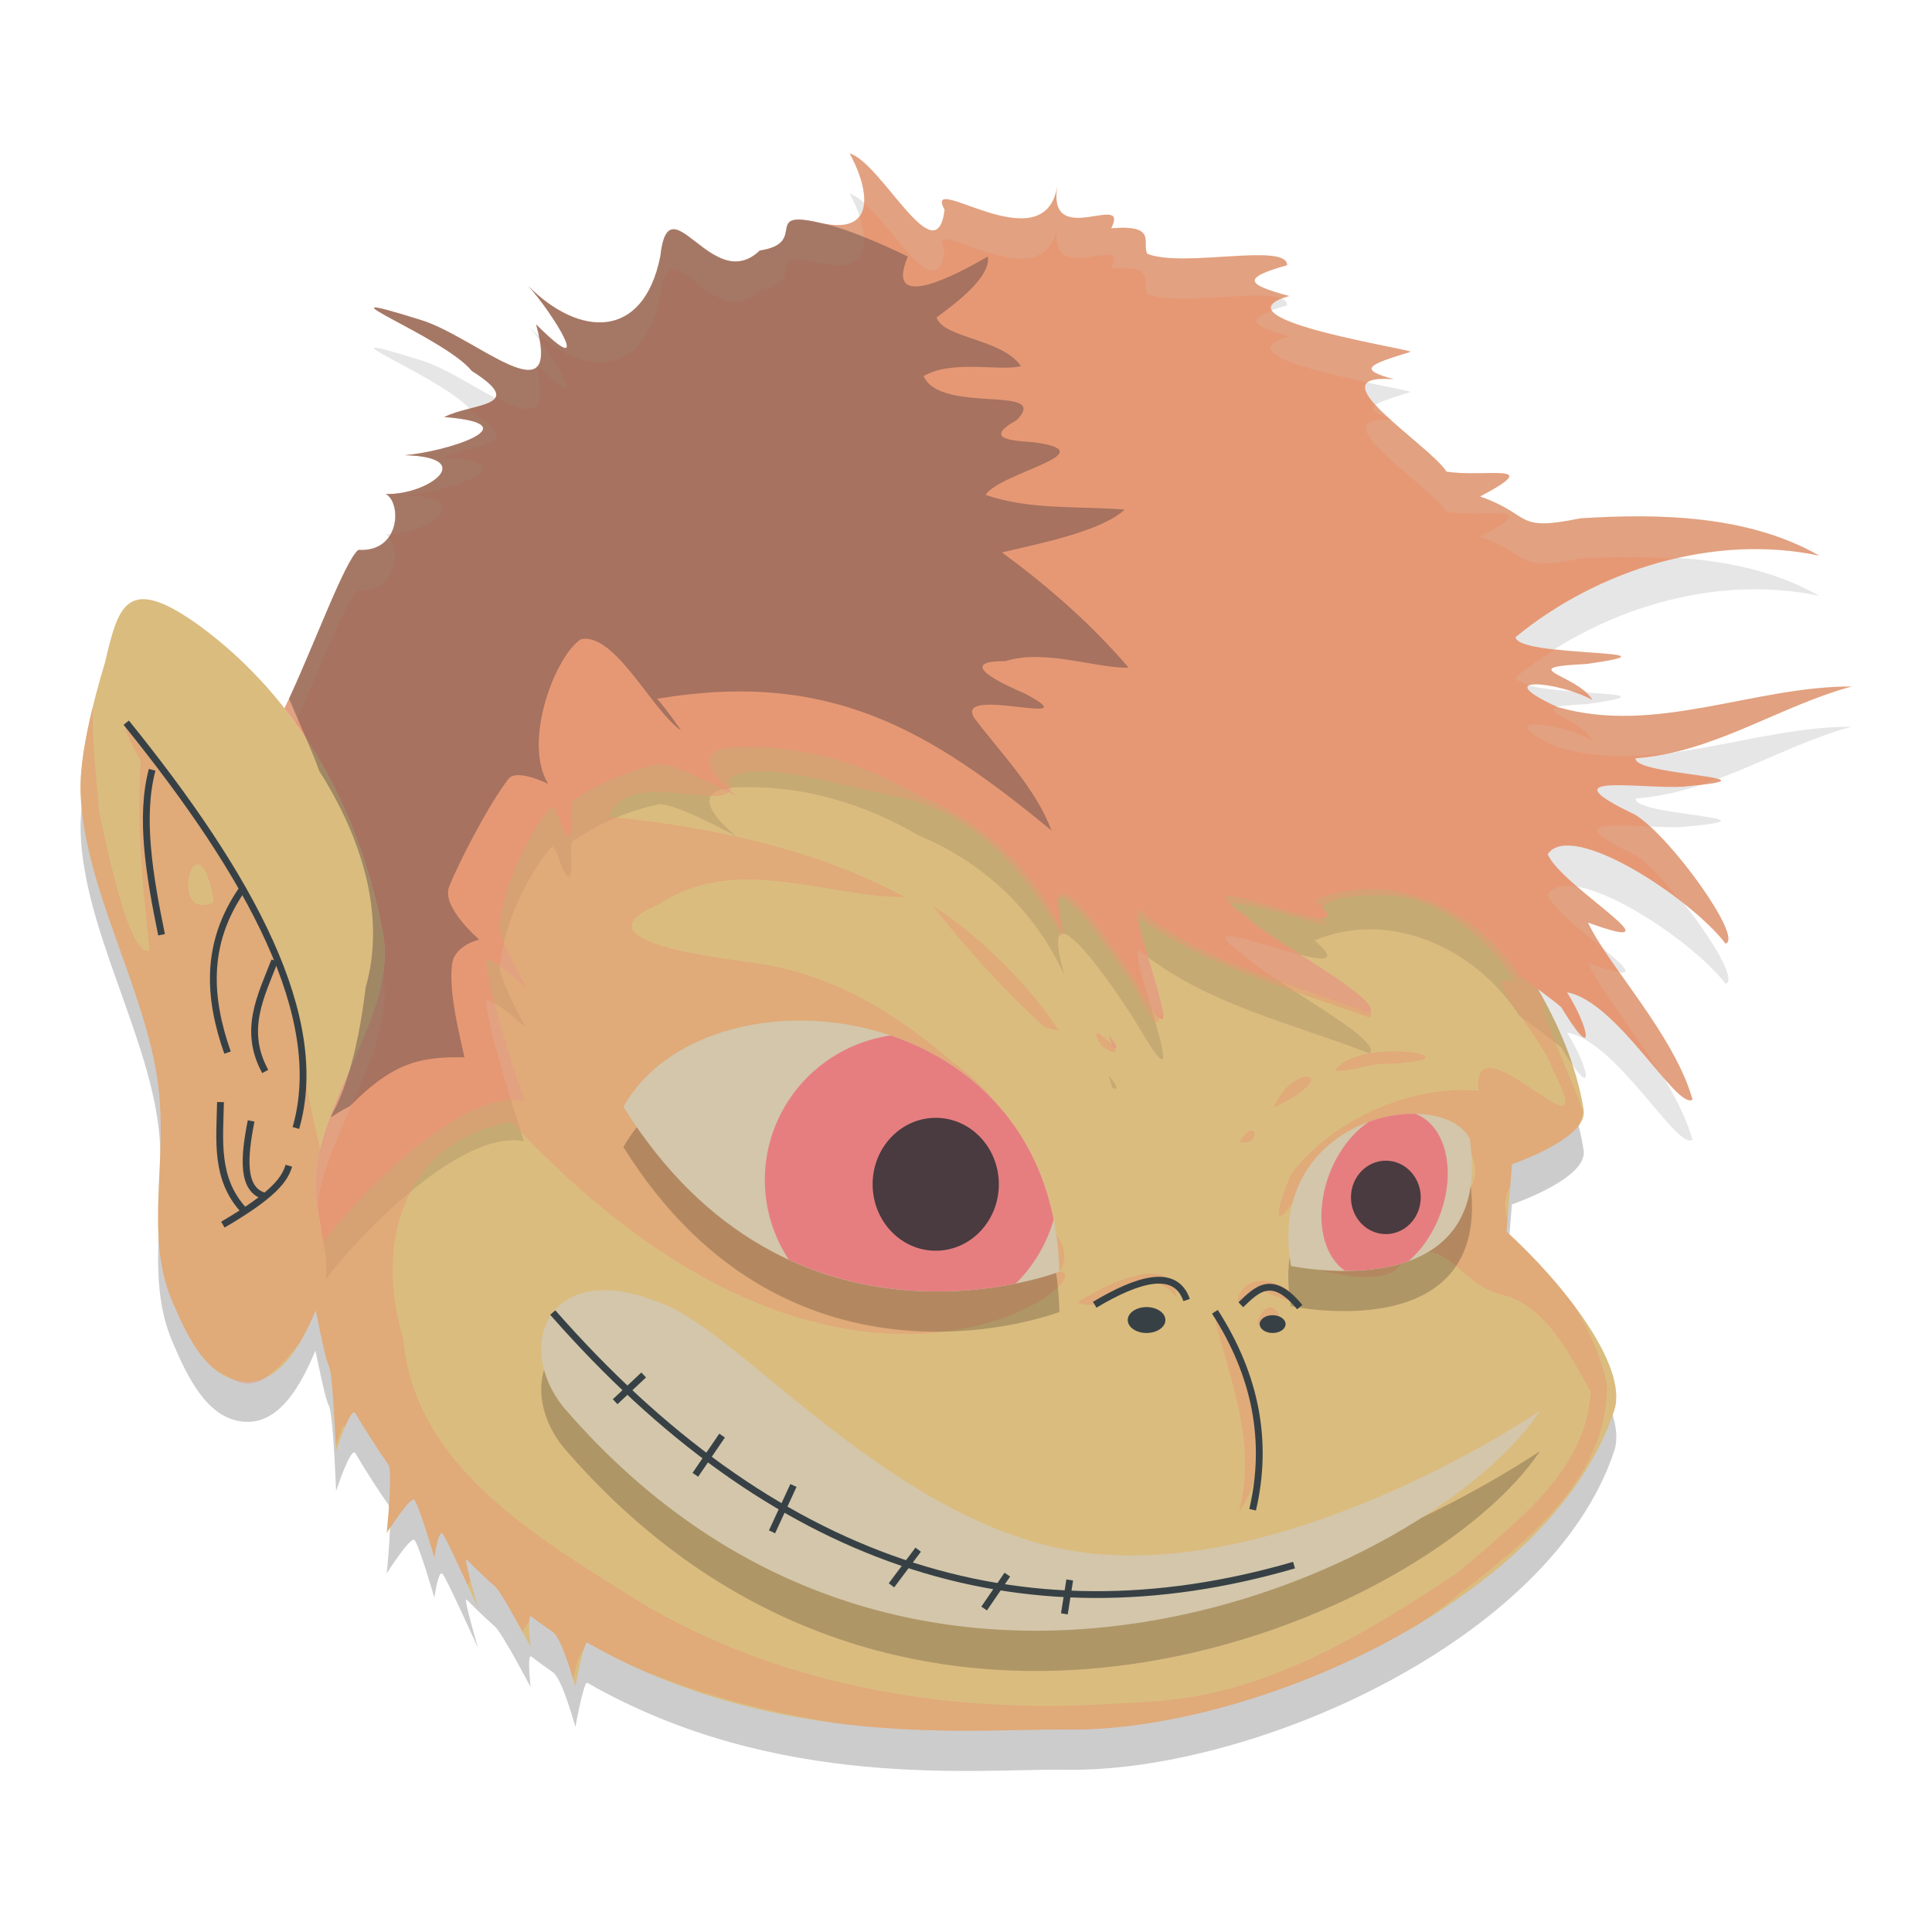 <svg xmlns="http://www.w3.org/2000/svg" width="48" height="48" version="1.1">
 <path style="opacity:0.2" d="m 3.463,15.892 c -0.507,0.073 -0.653,0.728 -0.855,1.574 -0.32,1.06 -0.635,2.341 -0.605,3.219 0.079,2.366 1.627,4.912 1.928,7.26 0.246,1.925 -0.345,3.744 0.348,5.379 0.389,0.92 0.871,1.901 1.75,1.996 0.904,0.098 1.45,-0.908 1.807,-1.764 0.117,0.54 0.243,1.19 0.336,1.369 0.107,0.205 0.178,2.121 0.178,2.121 1e-7,0 0.368,-1.127 0.48,-0.938 0.267,0.449 0.54,0.875 0.818,1.275 0.122,0.175 -0.041,1.711 -0.041,1.711 -1e-7,0 0.599,-0.949 0.693,-0.828 0.125,0.159 0.492,1.43 0.492,1.43 0,0 0.097,-0.713 0.205,-0.592 0.098,0.11 0.881,1.844 0.881,1.844 0,0 -0.384,-1.307 -0.283,-1.205 0.232,0.235 0.465,0.457 0.701,0.668 0.187,0.168 0.887,1.504 0.887,1.504 0,0 -0.095,-0.844 0.018,-0.758 0.18,0.137 0.358,0.268 0.539,0.393 0.233,0.16 0.555,1.357 0.555,1.357 0,0 0.207,-1.149 0.297,-1.098 4.717,2.705 9.709,2.126 11.895,2.16 4.616,0.072 12.061,-3.203 13.619,-7.924 0.37,-1.122 -1.334,-3.234 -2.676,-4.445 L 37.562,29.923 c 0,0 1.89,-0.643 1.783,-1.342 C 38.897,25.646 36.275,22.97 36.275,22.97 l -22.686,-6.094 -5.557,14.414 -0.055,0.25 C 7.864,30.965 7.745,30.333 7.953,29.532 8.464,27.563 9.833,25.858 9.51,24.167 8.692,19.89 6.425,17.592 4.857,16.476 4.201,16.015 3.767,15.848 3.463,15.892 Z"/>
 <path style="fill:#dbbc7f" d="m 13.59,15.877 22.686,6.093 c 0,0 2.621,2.677 3.07,5.612 0.107,0.699 -1.782,1.34 -1.782,1.34 l -0.135,1.679 c 1.342,1.211 3.046,3.322 2.676,4.444 -1.558,4.72 -9.005,7.996 -13.62,7.924 -2.185,-0.034 -7.176,0.545 -11.893,-2.16 -0.089,-0.051 -0.297,1.099 -0.297,1.099 0,0 -0.322,-1.198 -0.554,-1.358 -0.181,-0.125 -0.361,-0.255 -0.541,-0.392 -0.113,-0.086 -0.017,0.757 -0.017,0.757 0,0 -0.699,-1.336 -0.886,-1.504 -0.236,-0.211 -0.47,-0.434 -0.702,-0.669 -0.101,-0.102 0.283,1.206 0.283,1.206 0,0 -0.782,-1.733 -0.88,-1.844 -0.108,-0.121 -0.205,0.591 -0.205,0.591 0,0 -0.369,-1.27 -0.494,-1.43 -0.095,-0.121 -0.692,0.828 -0.692,0.828 0,0 0.162,-1.536 0.04,-1.711 C 9.368,35.983 9.095,35.559 8.828,35.11 8.716,34.92 8.347,36.047 8.347,36.047 c 0,0 -0.071,-1.916 -0.178,-2.121 C 8.034,33.666 7.813,32.2 7.681,31.925 l 0.351,-1.634 z"/>
 <path style="opacity:0.2" d="m 16.367,33.357 c 1.995,0.64 5.951,5.74 10.775,6.241 5.152,0.536 11.121,-3.548 11.121,-3.548 -2.725,4.093 -15.597,9.948 -24.238,-0.059 -1.277,-1.532 -0.413,-3.747 2.342,-2.635 z"/>
 <path style="opacity:0.1" d="m 21.108,4.812 c 0.415,0.735 0.783,2.07 -0.733,1.725 -1.472,-0.345 -0.261,0.499 -1.499,0.688 -1.18,1.134 -2.262,-1.775 -2.47,0.146 -0.423,2.096 -2.023,2.002 -3.284,0.732 0.611,0.663 1.713,2.463 0.199,0.958 0.662,2.394 -1.497,0.305 -2.87,-0.113 -2.958,-0.92 0.6,0.425 1.271,1.267 1.42,0.901 8.46e-4,0.794 -0.682,1.146 2.236,0.176 0.004,0.877 -0.989,0.948 1.853,0.049 0.582,1.001 -0.468,0.963 0.401,0.212 0.372,1.453 -0.677,1.39 -0.345,0.258 -1.164,2.547 -1.838,3.936 1.021,1.303 1.973,3.106 2.443,5.569 0.323,1.691 -1.045,3.396 -1.556,5.365 -0.247,0.953 -0.035,1.667 0.086,2.331 0.544,-0.807 3.313,-3.84 4.978,-3.508 -0.298,-0.915 -0.848,-2.617 -0.943,-3.456 -0.032,-0.286 0.985,0.627 0.985,0.627 0,0 -0.686,-1.236 -0.644,-1.515 0.07,-1.043 0.748,-2.37 1.274,-2.954 0.144,-0.16 0.297,0.837 0.455,0.706 0.119,-0.099 -0.032,-0.789 0.091,-0.873 1.017,-0.7 2.079,-0.895 2.079,-0.895 0.324,-0.129 1.987,0.787 1.987,0.787 0,0 -1.658,-1.268 0.221,-1.222 1.427,-0.027 2.918,0.388 4.298,1.195 1.6,0.666 2.886,1.863 3.624,3.477 -0.744,-2.601 1.326,0.386 1.927,1.418 1.371,2.312 -0.412,-2.122 -0.065,-2.032 1.667,1.342 3.767,1.794 5.717,2.554 0.373,-0.335 -2.407,-1.755 -3.069,-2.402 -2.166,-1.536 3.366,1.019 1.703,-0.405 1.913,-0.805 4.05,0.247 5.086,1.867 0,0 0.932,0.678 1.046,0.796 0.884,1.458 0.692,0.505 0.143,-0.373 1.25,0.222 2.718,2.925 3.116,2.664 -0.445,-1.597 -2.136,-3.385 -2.597,-4.398 2.451,0.885 -0.674,-0.897 -1,-1.699 0.584,-0.869 3.574,1.106 4.418,2.221 0.451,-0.128 -1.365,-2.661 -2.245,-3.201 -2.25,-1.073 0.104,-0.632 1.201,-0.698 2.674,-0.24 -1.262,-0.268 -1.189,-0.705 C 42.571,19.697 44.189,18.55 46,18.055 c -2.431,-0.007 -4.875,1.218 -7.305,0.51 -1.773,-0.812 0.06,-0.637 0.87,-0.172 -0.356,-0.631 -2.018,-0.81 -0.152,-0.898 2.67,-0.378 -1.715,-0.15 -1.759,-0.667 2.046,-1.682 4.932,-2.578 7.545,-2.024 -1.753,-1.001 -3.953,-1.053 -5.937,-0.927 -1.66,0.342 -1.176,-0.081 -2.49,-0.543 1.636,-0.866 0.127,-0.465 -0.833,-0.617 C 35.495,12.033 32.594,10.253 34.632,10.424 33.724,10.175 33.981,10.067 35.031,9.745 35.34,9.713 30.019,8.934 32.029,8.354 30.98,8.072 30.82,7.91 31.978,7.589 31.984,7.018 29.404,7.661 28.504,7.307 28.357,7.026 28.774,6.576 27.606,6.672 28.089,5.733 26.016,7.219 26.267,5.63 25.945,7.581 22.909,5.195 23.469,6.211 23.262,7.858 21.893,5.032 21.108,4.812 Z m 6.441,21.916 c 0.03,0.098 0.058,0.197 0.084,0.295 0.207,0.106 0.069,-0.127 -0.084,-0.295 z"/>
 <path style="fill:#dbbc7f" d="m 4.858,15.476 c 1.568,1.116 3.835,3.414 4.652,7.691 0.323,1.691 -1.045,3.396 -1.556,5.365 -0.416,1.601 0.472,2.531 0.03,3.673 C 7.637,33.101 7.057,34.431 6.028,34.32 5.148,34.225 4.667,33.244 4.278,32.324 3.586,30.689 4.176,28.87 3.93,26.944 3.629,24.596 2.081,22.051 2.002,19.685 1.973,18.807 2.286,17.527 2.606,16.467 2.931,15.114 3.108,14.247 4.858,15.476 Z"/>
 <path style="opacity:0.5;fill:#e69875" d="M 5.244,20.81 C 4.712,20.049 2.159,16.427 3.496,18.914 c -0.106,1.58 0.053,3.147 0.222,4.713 -0.523,0.13 -1.039,-2.494 -1.256,-3.455 -0.05,-0.692 -0.185,-1.687 -0.154,-2.616 -0.189,0.766 -0.325,1.539 -0.306,2.13 0.079,2.366 1.627,4.911 1.928,7.259 0.246,1.925 -0.344,3.745 0.349,5.38 0.28,0.662 0.609,1.354 1.099,1.726 0.378,0.173 0.63,0.457 1.099,0.251 0.467,-0.258 0.964,-0.938 0.964,-0.938 0.156,-0.26 0.291,-0.541 0.403,-0.81 0.113,0.531 0.237,1.202 0.326,1.372 0.091,0.174 0.152,1.517 0.17,1.938 0.047,-0.084 0.102,-0.223 0.167,-0.434 0.023,0.004 0.043,0.012 0.065,0.018 0.099,-0.232 0.205,-0.425 0.257,-0.338 0.267,0.449 0.54,0.873 0.818,1.274 0.111,0.16 -0.008,1.392 -0.032,1.623 0.03,-0.021 0.064,-0.047 0.1,-0.078 0.176,-0.266 0.513,-0.75 0.583,-0.662 0.122,0.156 0.472,1.357 0.486,1.404 0.004,0.003 0.007,0.005 0.011,0.008 0.007,-0.053 0.099,-0.69 0.202,-0.573 0.067,0.075 0.385,0.763 0.623,1.283 0.018,-0.054 0.039,-0.099 0.066,-0.126 -0.077,-0.295 -0.141,-0.568 -0.093,-0.519 0.232,0.235 0.466,0.458 0.702,0.669 0.136,0.122 0.472,0.735 0.684,1.129 0.051,-0.112 0.106,-0.193 0.167,-0.231 0.003,-0.106 0.016,-0.18 0.053,-0.152 0.18,0.137 0.36,0.267 0.541,0.392 0.172,0.119 0.392,0.802 0.495,1.151 0.063,-0.198 0.112,-0.566 0.266,-0.717 0.035,-0.113 0.067,-0.188 0.091,-0.174 0.4,0.229 0.801,0.433 1.203,0.617 0.001,5.08e-4 0.002,0.001 0.004,0.002 1.598,0.68 3.282,1.105 4.994,1.384 2.409,0.305 4.482,0.138 5.692,0.157 2.56,0.04 5.989,-0.951 8.803,-2.646 0.243,-0.167 0.481,-0.341 0.714,-0.525 1.729,-1.349 3.953,-2.971 3.921,-5.4 -0.147,-0.706 -0.446,-1.365 -0.824,-1.975 -0.505,-0.672 -1.118,-1.324 -1.67,-1.822 l 0.025,-0.311 c -0.102,-0.344 -0.061,-0.606 0.066,-0.822 l 0.044,-0.545 c 0,0 1.283,-0.437 1.673,-0.982 0.043,-0.095 0.073,-0.198 0.083,-0.312 -0.09,-0.476 -1.193,-2.7 -0.961,-2.785 C 37.448,23.172 36.276,21.97 36.276,21.97 L 13.59,15.877 8.032,30.291 7.978,30.542 C 7.863,29.967 7.745,29.334 7.953,28.532 6.824,23.868 7.989,25.064 5.244,20.81 Z M 18.798,19.16 c 0.953,-0.016 2.588,0.457 3.457,0.626 1.966,0.372 3.233,1.93 4.173,3.541 -0.769,-2.536 1.132,0.3 1.689,1.101 1.299,2.624 0.447,-0.789 0.007,-1.751 1.741,1.337 3.881,1.858 5.903,2.606 0.392,-0.332 -2.171,-1.646 -2.808,-2.249 -1.957,-1.192 0.933,-0.234 1.733,-0.047 -0.526,-0.647 0.567,-0.778 1.533,-0.743 1.272,0.042 2.56,1.151 3.175,2.182 -1.082,-0.441 0.644,1.274 0.926,2.167 1.32,2.555 -2.058,-1.462 -1.85,0.507 -1.617,-0.152 -3.62,0.675 -4.675,2.098 -0.692,1.736 -0.011,0.934 0.502,-0.108 1.978,-2.075 -0.621,0.923 0.211,2.084 -2.081,-0.192 1.142,0.982 1.904,0.375 1.129,-1.169 1.492,0.324 2.586,0.603 1.146,0.249 1.717,1.493 2.258,2.421 -0.099,1.987 -1.912,3.281 -3.287,4.486 -2.143,1.424 -4.468,2.865 -7.075,3.165 -0.493,0.061 -0.99,0.09 -1.486,0.105 -4.211,0.278 -8.577,-0.476 -12.177,-2.773 -2.356,-1.494 -5.222,-3.226 -5.48,-6.31 -0.722,-2.338 -0.002,-4.912 2.692,-5.371 8.37,8.99 14.808,3.759 13.612,3.722 0.58,-0.739 -1.067,-2.081 -0.732,-0.736 0.331,-1.944 -0.445,-3.38 -1.912,-4.469 -1.303,-1.109 -2.809,-2.127 -4.768,-2.442 -0.789,-0.125 -4.782,-0.533 -2.534,-1.486 1.894,-1.27 4.173,-0.169 6.109,-0.177 -2.238,-1.199 -4.83,-1.746 -7.358,-1.996 0.475,-1.366 3.386,0.133 3.002,-0.923 0.113,-0.143 0.355,-0.203 0.672,-0.208 z M 4.932,21.472 c 0.124,0.023 0.27,0.269 0.385,0.938 -0.874,0.413 -0.703,-0.995 -0.385,-0.938 z m 18.248,1.042 c 0.707,0.909 1.816,2.149 2.782,3.009 l 0.345,0.089 C 25.693,24.624 24.367,23.255 23.18,22.514 Z m 4.082,3.151 c -0.052,-0.004 -0.04,0.079 0.111,0.326 0.768,0.484 0.044,-0.313 -0.111,-0.326 z m 7.274,0.458 c -0.524,0.014 -1.131,0.133 -1.372,0.47 0.39,0.054 0.807,-0.171 1.212,-0.158 1.673,-0.061 1.032,-0.334 0.16,-0.312 z m -2.104,0.628 c -0.204,0.027 -0.579,0.259 -0.781,0.764 1.026,-0.495 1.044,-0.799 0.781,-0.764 z m 3.207,1.044 c 0.341,-0.05 1.62,1.223 0.671,1.948 -0.608,1.026 -0.145,-1.258 -0.583,-1.387 -0.212,-0.38 -0.202,-0.544 -0.088,-0.561 z m -4.546,0.292 c -0.065,-0.003 -0.168,0.066 -0.293,0.285 0.394,0.085 0.436,-0.277 0.293,-0.285 z m 3.726,0.211 c 0.039,0.007 0.09,0.039 0.15,0.11 -0.289,0.297 -0.321,-0.14 -0.15,-0.11 z m 0.373,0.269 c 0.088,-0.028 0.206,0.496 0.427,0.91 0.063,0.374 -0.591,0.126 -0.569,-0.118 0.047,-0.559 0.089,-0.775 0.142,-0.792 z m -1.113,0.065 c 0.017,-0.006 0.043,0.006 0.078,0.055 -0.104,0.146 -0.13,-0.036 -0.078,-0.055 z m 0.037,0.215 c 0.024,0.005 0.056,0.029 0.095,0.083 -0.169,0.237 -0.2,-0.104 -0.095,-0.083 z m -0.359,0.227 c 0.081,0.008 0.128,0.096 0.043,0.338 -0.561,0.017 -0.221,-0.355 -0.043,-0.338 z m 1.453,0.817 c 0.026,0.006 0.062,0.04 0.11,0.119 -0.134,0.355 -0.221,-0.144 -0.11,-0.119 z m -0.14,0.528 c 0.016,0.005 0.036,0.028 0.061,0.082 -0.109,0.232 -0.13,-0.102 -0.061,-0.082 z m -6.495,1.224 c -0.594,0.016 -1.43,0.474 -1.812,0.719 0.894,0.353 1.713,-1.118 2.467,-0.128 -0.03,-0.451 -0.299,-0.6 -0.655,-0.591 z m 2.732,0.179 c -0.229,0.01 -0.445,0.126 -0.56,0.442 0.039,0.335 0.502,-0.324 0.697,-0.167 1.366,0.625 0.551,-0.304 -0.137,-0.275 z m -1.191,0.654 c 0.339,1.566 1.169,3.338 0.658,5.079 1.046,-1.317 0.13,-3.641 -0.658,-5.079 z m 1.47,0.01 c -0.116,-0.018 -0.261,0.076 -0.367,0.41 0.737,0.216 0.622,-0.369 0.367,-0.41 z m -3.172,0.199 c -0.282,0.012 -0.522,0.124 -0.07,0.375 0.868,-0.239 0.433,-0.391 0.07,-0.375 z"/>
 <path style="fill:#e69875" d="m 21.108,3.812 c 0.415,0.735 0.783,2.07 -0.733,1.725 -1.472,-0.345 -0.261,0.499 -1.499,0.688 -1.18,1.134 -2.262,-1.775 -2.47,0.146 -0.423,2.096 -2.023,2.002 -3.284,0.732 0.611,0.663 1.713,2.463 0.199,0.958 0.662,2.394 -1.497,0.305 -2.87,-0.113 -2.958,-0.92 0.6,0.425 1.271,1.267 1.42,0.901 8.46e-4,0.794 -0.682,1.146 2.236,0.176 0.004,0.877 -0.989,0.948 1.853,0.049 0.582,1.001 -0.468,0.963 0.401,0.212 0.372,1.453 -0.677,1.39 -0.345,0.258 -1.164,2.547 -1.838,3.936 1.021,1.303 1.973,3.106 2.443,5.569 0.323,1.691 -1.045,3.396 -1.556,5.365 -0.247,0.953 -0.035,1.667 0.086,2.331 0.544,-0.807 3.313,-3.84 4.978,-3.508 -0.298,-0.915 -0.848,-2.617 -0.943,-3.456 -0.032,-0.286 0.985,0.627 0.985,0.627 0,0 -0.686,-1.236 -0.644,-1.515 0.07,-1.043 0.748,-2.37 1.274,-2.954 0.144,-0.16 0.297,0.837 0.455,0.706 0.119,-0.099 -0.032,-0.789 0.091,-0.873 1.017,-0.7 2.079,-0.895 2.079,-0.895 0.324,-0.129 1.987,0.787 1.987,0.787 0,0 -1.658,-1.268 0.221,-1.222 1.427,-0.027 2.918,0.388 4.298,1.195 1.6,0.666 2.886,1.863 3.624,3.477 -0.744,-2.601 1.326,0.386 1.927,1.418 1.371,2.312 -0.412,-2.122 -0.065,-2.032 1.667,1.342 3.767,1.794 5.717,2.554 0.373,-0.335 -2.407,-1.755 -3.069,-2.402 -2.166,-1.536 3.366,1.019 1.703,-0.405 1.913,-0.805 4.05,0.247 5.086,1.867 0,0 0.932,0.678 1.046,0.796 0.884,1.458 0.692,0.505 0.143,-0.373 1.25,0.222 2.718,2.925 3.116,2.664 -0.445,-1.597 -2.136,-3.385 -2.597,-4.398 2.451,0.885 -0.674,-0.897 -1,-1.699 0.584,-0.869 3.574,1.106 4.418,2.221 0.451,-0.128 -1.365,-2.661 -2.245,-3.201 -2.25,-1.073 0.104,-0.632 1.201,-0.698 2.674,-0.24 -1.262,-0.268 -1.189,-0.705 C 42.571,18.698 44.189,17.551 46,17.056 c -2.431,-0.007 -4.875,1.218 -7.305,0.51 -1.773,-0.812 0.06,-0.637 0.87,-0.172 -0.356,-0.631 -2.018,-0.81 -0.152,-0.898 2.67,-0.378 -1.715,-0.15 -1.759,-0.667 2.046,-1.682 4.932,-2.578 7.545,-2.024 -1.753,-1.001 -3.953,-1.053 -5.937,-0.927 -1.66,0.342 -1.176,-0.081 -2.49,-0.543 1.636,-0.866 0.127,-0.465 -0.833,-0.617 C 35.495,11.033 32.594,9.253 34.632,9.424 33.724,9.175 33.981,9.067 35.031,8.745 35.34,8.713 30.019,7.934 32.029,7.354 30.98,7.073 30.82,6.911 31.978,6.589 31.984,6.018 29.404,6.662 28.504,6.307 28.357,6.027 28.774,5.577 27.606,5.672 28.089,4.733 26.016,6.219 26.267,4.63 25.945,6.581 22.909,4.196 23.469,5.211 23.262,6.859 21.893,4.033 21.108,3.812 Z m 6.441,21.916 c 0.03,0.098 0.058,0.197 0.084,0.295 0.207,0.106 0.069,-0.127 -0.084,-0.295 z"/>
 <path style="fill:#d3c6aa" d="m 16.367,32.357 c 1.995,0.64 5.951,5.74 10.775,6.241 5.152,0.536 11.121,-3.548 11.121,-3.548 -2.725,4.093 -15.597,9.948 -24.238,-0.059 -1.277,-1.532 -0.413,-3.747 2.342,-2.635 z"/>
 <path style="opacity:0.2" d="m 19.766,26.355 c -1.824,0.028 -3.514,0.772 -4.277,2.143 4.157,6.678 10.832,4.098 10.832,4.098 -0.105,-4.343 -3.515,-6.286 -6.555,-6.24 z m 15.271,2.316 c -1.481,0.041 -3.408,1.203 -2.965,3.779 0,0 5.085,1.089 4.443,-3.168 -0.224,-0.418 -0.806,-0.63 -1.479,-0.611 z"/>
 <path style="fill:#d3c6aa" d="m 15.489,27.498 c 2.036,-3.655 10.663,-2.851 10.831,4.098 0,0 -6.674,2.58 -10.831,-4.098 z"/>
 <path style="opacity:0.2;fill:#d3c6aa" d="M 21.107 3.812 C 21.308 4.168 21.492 4.661 21.463 5.039 C 22.25 5.733 23.29 7.631 23.469 6.211 C 22.909 5.195 25.945 7.582 26.268 5.631 C 26.016 7.22 28.088 5.733 27.605 6.672 C 28.774 6.576 28.357 7.026 28.504 7.307 C 29.283 7.614 31.317 7.175 31.846 7.422 C 31.902 7.399 31.951 7.376 32.029 7.354 C 30.98 7.072 30.821 6.911 31.979 6.59 C 31.985 6.019 29.403 6.661 28.504 6.307 C 28.357 6.026 28.774 5.576 27.605 5.672 C 28.088 4.733 26.016 6.22 26.268 4.631 C 25.945 6.582 22.909 4.195 23.469 5.211 C 23.262 6.858 21.892 4.033 21.107 3.812 z M 21.35 5.367 C 21.203 5.564 20.911 5.659 20.375 5.537 C 18.903 5.193 20.113 6.036 18.875 6.225 C 17.695 7.358 16.612 4.45 16.404 6.371 C 15.982 8.467 14.382 8.374 13.121 7.104 C 13.732 7.766 14.834 9.565 13.32 8.061 C 13.35 8.168 13.347 8.222 13.365 8.312 C 14.582 9.361 16.008 9.335 16.404 7.371 C 16.612 5.45 17.695 8.358 18.875 7.225 C 20.113 7.036 18.903 6.193 20.375 6.537 C 21.556 6.806 21.587 6.059 21.35 5.367 z M 9.307 7.639 C 9.091 7.668 11.218 8.584 11.721 9.215 C 12.247 9.549 12.38 9.743 12.309 9.875 C 13.102 10.292 13.673 10.427 13.33 9.119 C 12.921 9.487 11.469 8.258 10.449 7.947 C 9.71 7.717 9.379 7.629 9.307 7.639 z M 31.605 7.717 C 30.944 7.956 31.135 8.114 32.029 8.354 C 30.663 8.748 32.645 9.219 33.982 9.5 C 34.076 9.427 34.276 9.394 34.633 9.424 C 33.725 9.175 33.981 9.068 35.031 8.746 C 35.278 8.72 31.921 8.215 31.605 7.717 z M 13.387 8.443 C 13.437 8.756 13.438 8.99 13.354 9.092 C 14.611 10.331 13.976 9.204 13.387 8.443 z M 34.188 10.064 C 34.033 10.167 34.125 10.261 34.5 10.377 C 34.38 10.267 34.278 10.164 34.188 10.064 z M 11.652 10.154 C 11.439 10.209 11.216 10.27 11.039 10.361 C 13.275 10.537 11.043 11.237 10.049 11.309 C 11.902 11.358 10.63 12.31 9.58 12.271 C 9.822 12.399 9.904 12.899 9.703 13.264 C 10.724 13.23 11.831 12.356 10.049 12.309 C 11.043 12.237 13.275 11.537 11.039 11.361 C 11.722 11.01 13.141 11.116 11.721 10.215 C 11.705 10.196 11.671 10.174 11.652 10.154 z M 34.557 10.428 C 32.72 10.325 35.503 12.044 35.939 12.717 C 36.9 12.869 38.409 12.468 36.773 13.334 C 38.088 13.796 37.602 14.219 39.262 13.877 C 40.041 13.828 40.852 13.827 41.658 13.879 C 42.828 13.612 44.039 13.559 45.199 13.805 C 43.446 12.803 41.246 12.751 39.262 12.877 C 37.602 13.219 38.088 12.796 36.773 12.334 C 38.409 11.468 36.9 11.869 35.939 11.717 C 35.742 11.413 35.075 10.897 34.557 10.428 z M 9.654 13.34 C 9.512 13.54 9.274 13.684 8.904 13.662 C 8.559 13.92 7.74 16.209 7.066 17.598 C 7.158 17.714 7.244 17.858 7.334 17.982 C 7.945 16.612 8.604 14.887 8.904 14.662 C 9.88 14.72 9.969 13.66 9.654 13.34 z M 38.643 16.129 C 38.298 16.345 37.964 16.573 37.654 16.828 C 37.662 16.914 37.812 16.974 38.008 17.025 C 38.153 16.969 38.576 17.032 38.994 17.162 C 39.134 17.174 39.266 17.192 39.398 17.201 C 38.876 16.726 37.754 16.575 39.412 16.496 C 41.241 16.237 39.771 16.253 38.643 16.129 z M 46 17.055 C 43.577 17.048 41.141 18.264 38.719 17.57 C 38.262 17.683 39.284 17.896 39.564 18.393 C 38.754 17.928 36.922 17.752 38.695 18.564 C 39.633 18.838 40.572 18.822 41.512 18.701 C 43.075 18.351 44.469 17.473 46 17.055 z M 42.641 19.348 C 42.503 19.399 42.367 19.455 42.227 19.5 C 42.717 19.442 42.81 19.394 42.641 19.348 z M 18.078 19.592 C 18.039 19.598 17.988 19.599 17.955 19.607 C 18.062 19.664 18.301 19.783 18.301 19.783 C 18.301 19.783 18.199 19.704 18.078 19.592 z M 39.967 20.516 C 39.523 20.548 39.498 20.706 40.623 21.242 C 40.938 21.436 41.363 21.903 41.771 22.406 C 42.234 22.766 42.635 23.136 42.867 23.443 C 43.261 23.332 41.925 21.383 40.994 20.533 C 40.604 20.516 40.221 20.497 39.967 20.516 z M 39.002 22.01 C 38.753 21.997 38.559 22.06 38.449 22.223 C 38.6 22.593 39.334 23.162 39.854 23.592 C 39.696 23.352 39.536 23.113 39.449 22.922 C 41.219 23.561 40.081 22.804 39.189 22.035 C 39.125 22.024 39.06 22.013 39.002 22.01 z M 26.438 23.201 C 26.434 23.2 26.432 23.204 26.428 23.203 C 26.432 23.213 26.439 23.222 26.443 23.232 C 26.439 23.219 26.441 23.215 26.438 23.201 z M 30.539 23.258 C 30.351 23.257 30.412 23.386 30.953 23.77 C 31.116 23.929 31.41 24.136 31.75 24.361 C 32.508 24.629 33.274 24.881 34.021 25.172 C 34.256 24.961 33.25 24.324 32.301 23.717 C 31.684 23.559 30.825 23.26 30.539 23.258 z M 12.525 23.428 C 12.479 23.625 12.428 23.826 12.416 24.012 C 12.703 24.213 13.059 24.527 13.059 24.527 C 13.059 24.527 12.709 23.891 12.525 23.428 z M 28.305 23.617 C 28.167 23.581 28.372 24.273 28.576 24.961 C 29.129 25.788 28.809 24.749 28.521 23.773 C 28.45 23.72 28.375 23.674 28.305 23.617 z M 39.449 23.922 C 39.754 24.591 40.582 25.604 41.246 26.672 C 41.601 27.085 41.905 27.412 42.047 27.318 C 41.747 26.24 40.891 25.092 40.217 24.137 C 40.082 24.124 39.87 24.074 39.449 23.922 z M 9.51 24.168 C 9.314 25.539 8.364 26.95 7.953 28.533 C 7.811 29.08 7.828 29.538 7.885 29.963 C 7.903 29.822 7.913 29.684 7.953 29.531 C 8.464 27.562 9.831 25.858 9.51 24.168 z M 12.107 24.844 C 12.083 24.846 12.07 24.863 12.074 24.898 C 12.141 25.492 12.425 26.456 12.697 27.33 C 12.808 27.326 12.915 27.335 13.018 27.355 C 12.815 26.734 12.502 25.759 12.289 24.928 C 12.214 24.883 12.143 24.84 12.107 24.844 z M 27.549 25.729 C 27.578 25.827 27.606 25.925 27.633 26.023 C 27.84 26.13 27.702 25.896 27.549 25.729 z"/>
 <path style="opacity:0.4;fill:#493b40" d="M 20.375,5.537 C 18.903,5.192 20.114,6.036 18.876,6.224 17.696,7.358 16.613,4.449 16.405,6.371 c -0.423,2.096 -2.023,2.002 -3.284,0.732 0.611,0.663 1.713,2.463 0.199,0.958 0.662,2.394 -1.497,0.305 -2.87,-0.113 -2.958,-0.92 0.6,0.425 1.271,1.267 1.42,0.901 8.46e-4,0.794 -0.682,1.146 2.236,0.176 0.004,0.877 -0.989,0.948 1.853,0.049 0.582,1.001 -0.468,0.963 0.401,0.212 0.372,1.453 -0.677,1.39 -0.326,0.243 -1.074,2.298 -1.724,3.696 0.301,0.704 0.608,1.386 0.753,1.802 1,1.569 1.679,3.524 1.15,5.376 -0.42,3.524 -1.467,3.485 -0.387,2.944 1.125,-1.149 1.834,-1.221 2.843,-1.212 -0.08,-0.38 -0.41,-1.621 -0.306,-2.328 0.068,-0.463 0.674,-0.595 0.674,-0.595 0,0 -0.98,-0.834 -0.74,-1.339 0.18,-0.46 0.913,-1.936 1.468,-2.658 0.201,-0.261 0.983,0.127 0.983,0.127 -0.65,-1.067 0.196,-3.204 0.814,-3.593 0.848,-0.176 1.763,1.774 2.491,2.268 0,0 -0.371,-0.543 -0.6,-0.788 4.296,-0.724 6.766,0.773 9.8,3.271 -0.384,-1.031 -1.237,-1.897 -1.908,-2.781 -0.577,-0.866 2.946,0.29 1.259,-0.615 -0.517,-0.221 -1.808,-0.813 -0.495,-0.811 0.979,-0.315 2.319,0.197 3.059,0.16 -0.924,-1.082 -2.002,-2.02 -3.144,-2.861 0.975,-0.229 2.471,-0.53 3.048,-1.064 -1.152,-0.094 -2.351,0.017 -3.458,-0.366 0.37,-0.562 3.044,-1.051 1.206,-1.307 -0.582,-0.037 -1.263,-0.089 -0.426,-0.554 C 26.123,9.54 23.363,10.305 22.947,9.343 23.664,8.927 24.837,9.233 25.365,9.096 24.891,8.408 23.445,8.41 23.269,7.887 23.749,7.534 24.63,6.874 24.541,6.373 c -0.761,0.444 -2.59,1.424 -1.986,0.002 0,0 -1.34,-0.673 -2.181,-0.838 z"/>
 <path style="fill:#d3c6aa" d="m 36.515,28.284 c -0.718,-1.336 -5.087,-0.579 -4.442,3.168 0,0 5.083,1.089 4.442,-3.168 z"/>
 <path style="fill:none;stroke:#374145;stroke-width:0.169px" d="m 27.198,32.416 c 1.069,-0.638 2.005,-0.922 2.283,-0.117 v 0"/>
 <path style="fill:none;stroke:#374145;stroke-width:0.169px" d="m 30.828,32.416 c 0.39,-0.37 0.77,-0.786 1.464,0.059"/>
 <ellipse style="fill:#374145" cx="28.486" cy="32.796" rx=".468" ry=".322"/>
 <ellipse style="fill:#374145" cx="31.618" cy="32.897" rx=".322" ry=".221"/>
 <path style="fill:none;stroke:#374145;stroke-width:0.169px" d="m 30.184,32.591 c 1.004,1.562 1.338,3.199 0.937,4.918"/>
 <path style="fill:#e67e80" d="m 22.125,25.726 a 3.659,3.63 0 0 0 -3.123,3.587 3.659,3.63 0 0 0 0.594,1.981 c 2.216,1.025 4.388,0.848 5.639,0.595 a 3.659,3.63 0 0 0 0.943,-1.591 c -0.486,-2.445 -2.153,-3.933 -4.054,-4.573 z"/>
 <path style="fill:#e67e80" d="m 35.037,27.672 c -0.33,0.009 -0.682,0.075 -1.025,0.198 a 1.464,2.149 21.077 0 0 -0.979,1.285 1.464,2.149 21.077 0 0 0.384,2.418 c 0.497,-8.96e-4 1.061,-0.055 1.578,-0.241 a 1.464,2.149 21.077 0 0 0.77,-1.124 1.464,2.149 21.077 0 0 -0.593,-2.532 1.464,2.149 21.077 0 0 -0.012,-0.004 c -0.041,-6.09e-4 -0.082,-0.002 -0.123,-6.6e-4 z"/>
 <path style="fill:none;stroke:#374145;stroke-width:0.169px" d="m 13.733,32.61 c 5.429,6.189 11.554,8.27 18.417,6.275"/>
 <path style="fill:none;stroke:#374145;stroke-width:0.169px" d="m 15.283,34.825 0.709,-0.664"/>
 <path style="fill:none;stroke:#374145;stroke-width:0.169px" d="m 17.276,36.641 0.664,-0.974"/>
 <path style="fill:none;stroke:#374145;stroke-width:0.169px" d="m 19.181,38.058 0.532,-1.152"/>
 <path style="fill:none;stroke:#374145;stroke-width:0.169px" d="m 22.148,39.387 0.664,-0.886"/>
 <path style="fill:none;stroke:#374145;stroke-width:0.169px" d="m 24.451,39.963 0.576,-0.842"/>
 <path style="fill:none;stroke:#374145;stroke-width:0.169px" d="M 26.444,40.096 26.577,39.254"/>
 <path style="fill:none;stroke:#374145;stroke-width:0.169px" d="m 3.136,17.955 c 3.099,3.831 5.006,7.328 4.215,10.07"/>
 <path style="fill:none;stroke:#374145;stroke-width:0.169px" d="M 4.014,23.224 C 3.71,21.745 3.469,20.298 3.78,19.126 v 0 0"/>
 <path style="fill:none;stroke:#374145;stroke-width:0.169px" d="M 5.653,26.152 C 5.18,24.805 5.08,23.458 6.005,22.112"/>
 <path style="fill:none;stroke:#374145;stroke-width:0.169px" d="M 6.59,26.62 C 6.028,25.596 6.485,24.742 6.824,23.868"/>
 <path style="fill:none;stroke:#374145;stroke-width:0.169px" d="m 5.478,27.381 c -0.017,0.94 -0.147,1.903 0.585,2.693"/>
 <path style="fill:none;stroke:#374145;stroke-width:0.169px" d="m 6.239,27.849 c -0.183,0.925 -0.238,1.721 0.351,1.873"/>
 <path style="fill:none;stroke:#374145;stroke-width:0.169px" d="m 7.176,28.962 c -0.103,0.345 -0.374,0.723 -1.639,1.464"/>
 <ellipse style="fill:#493b40" cx="23.248" cy="29.423" rx="1.568" ry="1.651"/>
 <ellipse style="fill:#493b40" cx="34.431" cy="29.749" rx=".867" ry=".912"/>
</svg>

